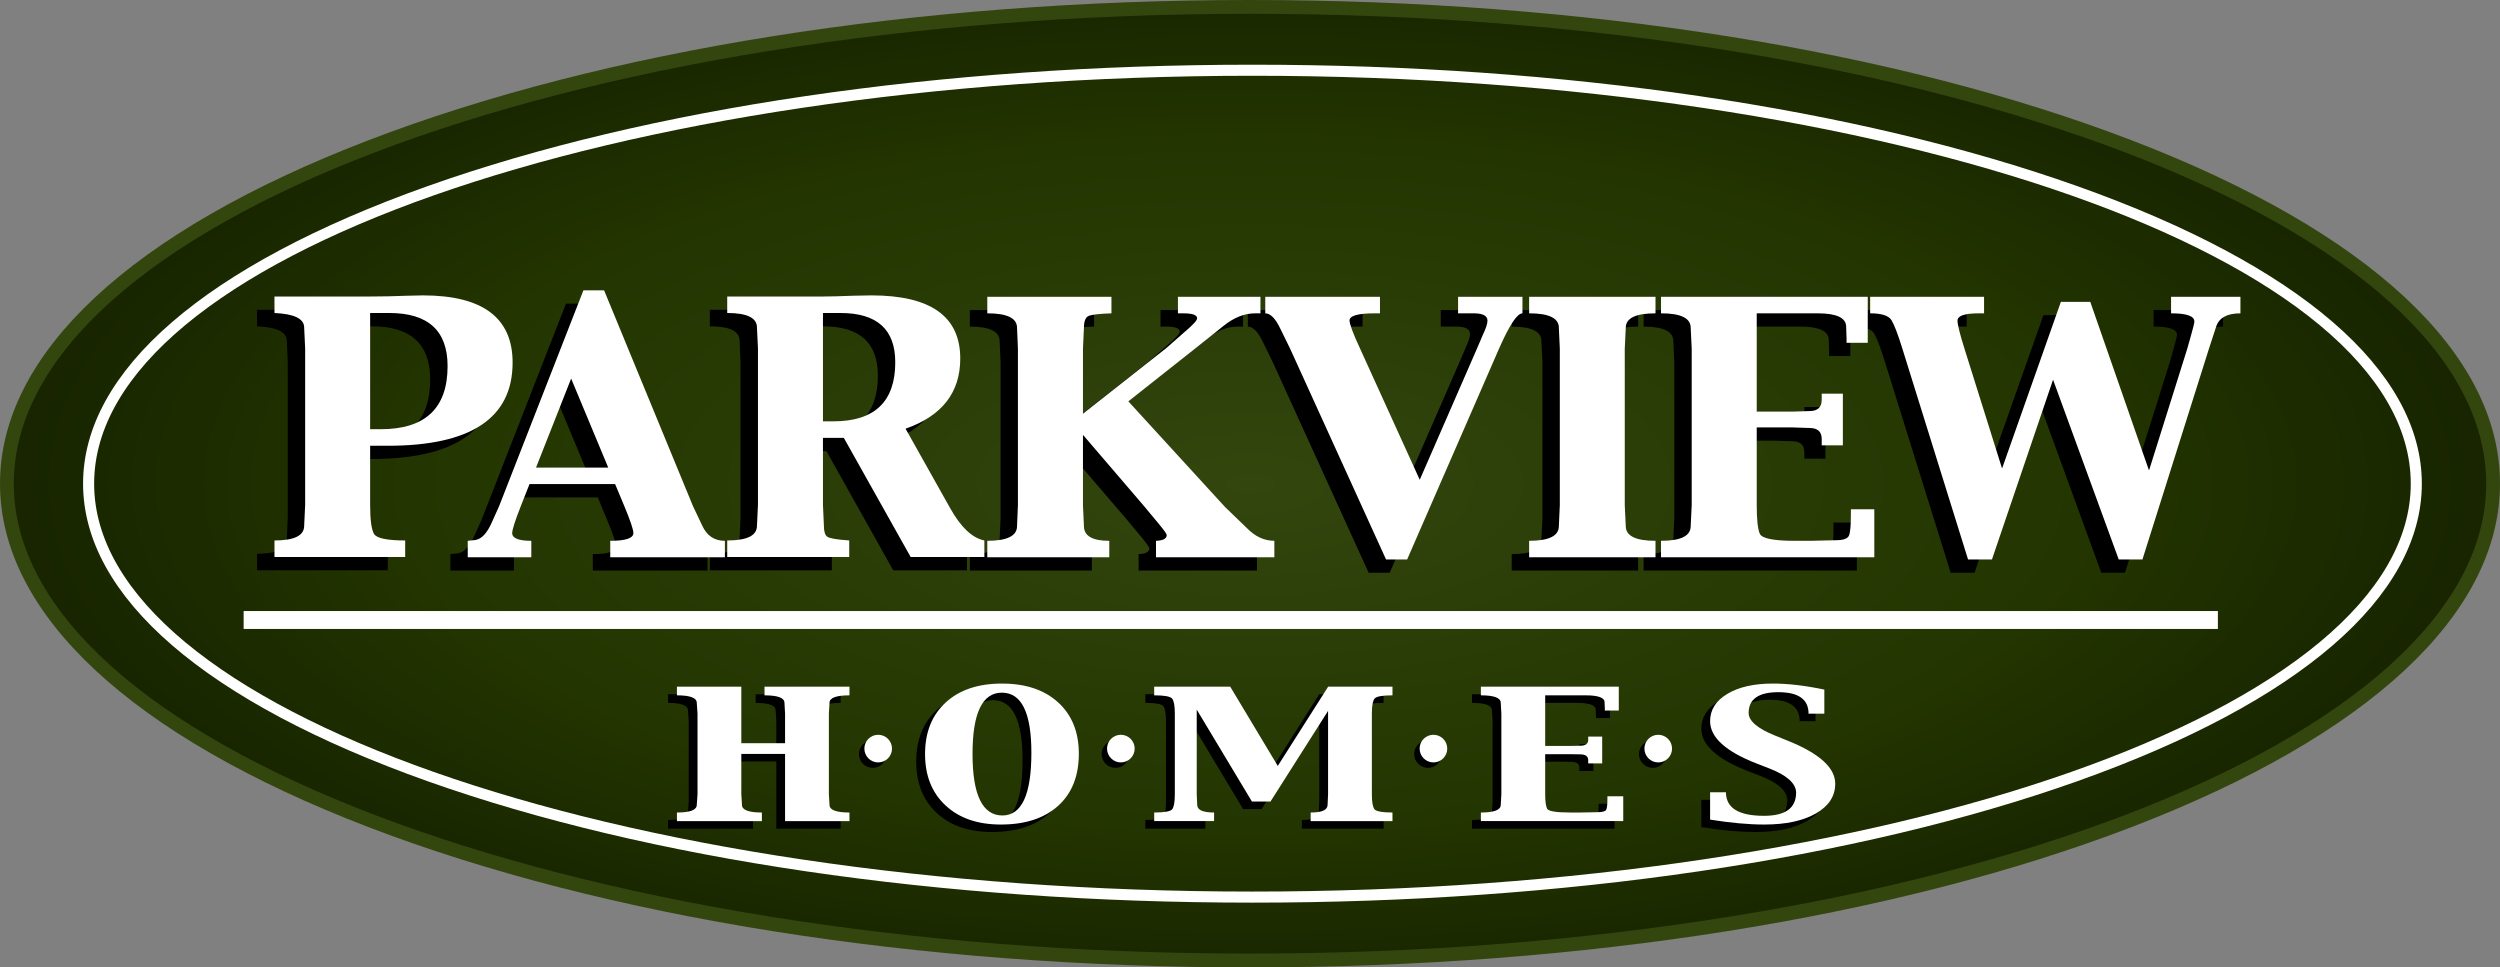 <?xml version="1.0" encoding="utf-8"?>
<!-- Generator: Adobe Illustrator 16.0.4, SVG Export Plug-In . SVG Version: 6.00 Build 0)  -->
<!DOCTYPE svg PUBLIC "-//W3C//DTD SVG 1.1//EN" "http://www.w3.org/Graphics/SVG/1.1/DTD/svg11.dtd">
<svg version="1.1" id="Layer_1" xmlns="http://www.w3.org/2000/svg" xmlns:xlink="http://www.w3.org/1999/xlink" x="0px" y="0px"
	 width="455.879px" height="176.405px" viewBox="0 0 455.879 176.405" enable-background="new 0 0 455.879 176.405"
	 xml:space="preserve">
<rect x="0" y="0" width="455.879" height="176.405" fill="#808080" stroke="none"/>
<g>
	
		<radialGradient id="SVGID_1_" cx="227.94" cy="88.202" r="240.652" gradientTransform="matrix(1 0 0 0.409 0 52.133)" gradientUnits="userSpaceOnUse">
		<stop  offset="0" style="stop-color:#33460E"/>
		<stop  offset="0.64" style="stop-color:#233500"/>
		<stop  offset="1" style="stop-color:#152100"/>
	</radialGradient>
	<path fill="url(#SVGID_1_)" stroke="#33460E" stroke-miterlimit="10" d="M227.936,2.017c-124.572,0-225.918,38.66-225.918,86.179
		c0,47.526,101.346,86.191,225.918,86.191c124.576,0,225.926-38.665,225.926-86.191C453.861,40.676,352.512,2.017,227.936,2.017z"/>
	<g>
		<g>
			<path fill="#33460E" d="M227.936,176.405c-60.734,0-117.85-9.095-160.824-25.608C23.834,134.166,0,111.934,0,88.196
				C0,64.46,23.834,42.231,67.111,25.604C110.086,9.093,167.199,0,227.936,0s117.854,9.093,160.83,25.604
				c43.279,16.628,67.113,38.857,67.113,62.592c0,23.738-23.834,45.97-67.113,62.601
				C345.789,167.31,288.672,176.405,227.936,176.405z M227.936,2.017c-124.572,0-225.918,38.66-225.918,86.179
				c0,47.526,101.346,86.191,225.918,86.191c124.576,0,225.926-38.665,225.926-86.191C453.861,40.676,352.512,2.017,227.936,2.017z"
				/>
		</g>
		<g>
			<path fill="#FFFFFF" d="M228.391,164.598c-56.807,0-110.225-7.862-150.412-22.138c-40.516-14.392-62.83-33.664-62.83-54.265
				c0-20.594,22.314-39.863,62.83-54.255c40.191-14.277,93.609-22.14,150.412-22.14c56.795,0,110.209,7.863,150.4,22.14
				c40.518,14.393,62.832,33.662,62.832,54.255c0,20.601-22.314,39.872-62.832,54.265
				C338.604,156.736,285.189,164.598,228.391,164.598z M228.391,13.817c-116.471,0-211.225,33.366-211.225,74.378
				c0,41.016,94.754,74.385,211.225,74.385c116.465,0,211.215-33.369,211.215-74.385C439.605,47.184,344.855,13.817,228.391,13.817z
				"/>
		</g>
		<path d="M82.127,104.042v-3l1.34-0.135c1.162-0.162,2.188-1.239,3.057-3.249l1.318-2.946l15.365-39.341h3.787l16.207,39.354
			l1.68,3.563c0.844,1.831,2.217,2.753,4.131,2.753v3h-20.91v-3c2.812,0,4.225-0.48,4.225-1.421c0-0.621-0.561-2.271-1.666-4.923
			l-1.66-4H93.385l-1.576,4c-1.057,2.664-1.584,4.312-1.584,4.938c0,0.926,1.166,1.406,3.492,1.406v3H82.127z M94.568,87.694h13.17
			l-6.77-16.227L94.568,87.694z"/>
		<path d="M129.443,103.996v-3.011c3.609,0,5.424-0.9,5.424-2.682l0.16-3.805V65.95l-0.16-3.809c0-1.756-1.814-2.635-5.424-2.635
			v-3.014h17.5l2.334-0.029l3.141-0.109l3.312-0.064c10.805,0,16.205,3.828,16.205,11.508c0,6.213-3.332,10.477-9.975,12.796
			L170.1,95.12c1.947,3.457,4.023,5.416,6.229,5.865v3.011h-13.449l-12.178-21.729h-3.809v12.217l0.174,3.816
			c0,1.006,0.193,1.664,0.582,1.984c0.393,0.295,1.734,0.545,4.037,0.701v3.011H129.443z M146.893,59.506v19.751h1.896
			c7.531,0,11.291-3.583,11.291-10.788c0-5.978-3.332-8.963-9.99-8.963H146.893z"/>
		<path d="M176.854,104.042v-3c3.615,0,5.426-0.894,5.426-2.676l0.176-3.816V66.01l-0.176-3.814c0-1.752-1.811-2.639-5.426-2.639
			v-3.012h22.654v3.012c-2.162,0.068-3.549,0.222-4.143,0.467c-0.58,0.234-0.879,0.967-0.879,2.181l-0.182,3.806v11.858
			l15.201-11.975l3.412-2.993c1.473-1.246,2.207-2.064,2.207-2.438c0-0.607-0.844-0.906-2.531-0.906h-0.973v-3.012h15.057v3.012
			h-0.98c-1.961,0-3.906,0.778-5.816,2.34l-5.15,4.113l-12.148,9.605l17.629,19.24l4,3.877c1.496,1.527,3.158,2.299,5.002,2.299
			v3.01h-21.584v-3c1.299-0.049,1.953-0.396,1.953-1.047c0-0.207-0.504-0.914-1.494-2.111l-2.621-3.146l-11.09-12.932h-0.072v12.752
			l0.182,3.809c0,1.782,1.541,2.676,4.619,2.676v3H176.854z"/>
		<path d="M249.574,104.438L232.076,66.01l-1.744-3.566c-0.904-1.926-1.828-2.887-2.787-2.887v-3.012h20.922v3.012h-0.949
			c-3.068,0-4.594,0.439-4.594,1.301c0,0.662,0.641,2.371,1.91,5.128l10.883,23.933l10.436-23.908l1.084-2.535
			c0.539-1.174,0.828-2.028,0.828-2.57c0-0.879-0.803-1.325-2.363-1.348h-2.98v-3.012h11.717v3.012c-0.951,0-2.379,2.16-4.266,6.453
			l-16.756,38.428H249.574z"/>
		<path d="M275.662,104.042v-3c3.619,0,5.416-0.894,5.416-2.676l0.186-3.816V66.01l-0.186-3.814c0-1.752-1.797-2.639-5.416-2.639
			v-3.012h23.055v3.012c-3.619,0-5.428,0.887-5.428,2.639l-0.18,3.814v28.539l0.18,3.816c0,1.782,1.809,2.676,5.428,2.676v3H275.662
			z"/>
		<path d="M299.717,104.042v-3c3.611,0,5.416-0.894,5.416-2.676l0.174-3.816V66.01l-0.174-3.814c0-1.752-1.805-2.639-5.416-2.639
			v-3.012h37.689v8.375h-3.865v-0.792l-0.059-2.106c0-1.641-1.736-2.465-5.197-2.465h-11.123v17.929h6.564l3.057-0.102
			c1.492,0,2.24-0.687,2.24-2.068v-1.103h3.852v9.422h-3.852v-1.147c0-1.345-0.748-2.028-2.24-2.028l-3.057-0.1h-6.564v14.217
			c0,2.598,0.191,4.332,0.566,5.178c0.383,0.859,2.486,1.287,6.316,1.287h2.99l4.541-0.105c1.373,0,2.174-0.275,2.41-0.852
			c0.252-0.55,0.355-1.843,0.355-3.845v-0.958h4.268v8.76H299.717z"/>
		<path d="M355.709,104.438L343.74,66.042c-0.818-2.634-1.473-4.368-1.984-5.216c-0.512-0.845-1.814-1.269-3.91-1.269v-3.012h20.779
			v3.012h-0.941c-2.602,0-3.902,0.446-3.902,1.334c-0.004,0.691,0.416,2.411,1.273,5.15l6.84,21.75h0.023l10.711-30.327h5.357
			l10.68,30.657h0.062l6.949-22.095l0.635-2.22c0.443-1.58,0.666-2.502,0.666-2.76c0-0.984-1.422-1.49-4.262-1.49v-3.012h12.664
			v3.012c-2.455,0-3.947,0.828-4.455,2.477l-1.293,4.008l-12.129,38.396h-4.33l-11.953-32.771l-11.154,32.771H355.709z"/>
		<path d="M64.322,83.709v10.781c0,2.723,0.238,4.478,0.709,5.288c0.475,0.8,2.375,1.206,5.684,1.206v3.011h-23.84v-3.011
			c3.609,0,5.424-0.9,5.424-2.682l0.168-3.805V65.95l-0.168-3.809c0-1.597-1.814-2.484-5.424-2.635v-3.014H64.43l3.217-0.029
			l3.459-0.109l2.83-0.064c10.91,0,16.369,4.078,16.369,12.249c0,10.108-7.584,15.171-22.75,15.171H64.322z M64.322,80.698h1.912
			c8.139,0,12.213-3.836,12.213-11.506c0-6.458-3.545-9.686-10.617-9.686h-3.508V80.698z"/>
		<path fill="#FFFFFF" d="M67.496,81.286v10.782c0,2.727,0.238,4.481,0.705,5.29c0.48,0.796,2.373,1.197,5.686,1.197v3.012H50.051
			v-3.012c3.607,0,5.414-0.884,5.414-2.684l0.18-3.794V63.522l-0.18-3.803c0-1.604-1.807-2.479-5.414-2.643v-3.008h17.555
			l3.215-0.036l3.461-0.104l2.834-0.063c10.904,0,16.359,4.083,16.359,12.252c0,10.108-7.582,15.168-22.748,15.168H67.496z
			 M67.496,78.27h1.908c8.145,0,12.213-3.828,12.213-11.513c0-6.448-3.541-9.681-10.615-9.681h-3.506V78.27z"/>
		<path fill="#FFFFFF" d="M85.293,101.62v-3.001l1.35-0.142c1.16-0.158,2.184-1.242,3.051-3.244l1.32-2.934l15.371-39.352h3.775
			l16.209,39.352l1.688,3.557c0.842,1.842,2.217,2.763,4.129,2.763v3.001h-20.906v-3.001c2.811,0,4.219-0.479,4.219-1.419
			c0-0.629-0.557-2.271-1.666-4.939l-1.668-3.992H96.557l-1.574,3.992c-1.059,2.686-1.582,4.326-1.582,4.955
			c0,0.925,1.154,1.403,3.484,1.403v3.001H85.293z M97.742,85.272h13.174l-6.768-16.238L97.742,85.272z"/>
		<path fill="#FFFFFF" d="M132.611,101.567v-3.012c3.621,0,5.422-0.884,5.422-2.684l0.182-3.794V63.522l-0.182-3.803
			c0-1.759-1.801-2.643-5.422-2.643v-3.008h17.504l2.336-0.036l3.137-0.104l3.312-0.063c10.801,0,16.205,3.826,16.205,11.507
			c0,6.202-3.326,10.48-9.975,12.8l8.145,14.515c1.945,3.474,4.02,5.425,6.225,5.868v3.012h-13.441l-12.188-21.723h-3.803v12.211
			l0.172,3.816c0,1.012,0.195,1.67,0.582,1.979c0.389,0.311,1.732,0.546,4.037,0.705v3.012H132.611z M150.068,57.077v19.756h1.896
			c7.523,0,11.289-3.6,11.289-10.777c0-5.987-3.33-8.979-9.984-8.979H150.068z"/>
		<path fill="#FFFFFF" d="M180.035,101.62v-3.001c3.611,0,5.422-0.896,5.422-2.677l0.162-3.813V63.584l-0.162-3.812
			c0-1.761-1.811-2.637-5.422-2.637V54.12h22.639v3.016c-2.158,0.076-3.541,0.225-4.137,0.467c-0.582,0.234-0.881,0.962-0.881,2.182
			l-0.176,3.806v11.849l15.188-11.963l3.416-3.002c1.479-1.254,2.215-2.057,2.215-2.436c0-0.602-0.844-0.902-2.535-0.902h-0.967
			V54.12h15.049v3.016h-0.975c-1.965,0-3.895,0.779-5.811,2.332l-5.162,4.117l-12.143,9.604l17.623,19.256l4.01,3.867
			c1.492,1.529,3.15,2.303,4.99,2.303v3.006h-21.58v-3.001c1.305-0.051,1.953-0.399,1.953-1.041c0-0.22-0.496-0.918-1.494-2.115
			l-2.619-3.151l-11.084-12.932h-0.074v12.749l0.176,3.813c0,1.78,1.539,2.677,4.623,2.677v3.001H180.035z"/>
		<path fill="#FFFFFF" d="M252.744,102.014l-17.486-38.425l-1.75-3.572c-0.898-1.92-1.838-2.882-2.785-2.882V54.12h20.916v3.016
			h-0.949c-3.068,0-4.6,0.434-4.6,1.3c0,0.662,0.639,2.376,1.92,5.132l10.883,23.922l10.424-23.899l1.084-2.536
			c0.553-1.164,0.844-2.025,0.844-2.579c0-0.872-0.793-1.315-2.371-1.339h-2.992V54.12h11.738v3.016
			c-0.967,0-2.379,2.151-4.275,6.454l-16.748,38.425H252.744z"/>
		<path fill="#FFFFFF" d="M278.84,101.62v-3.001c3.611,0,5.42-0.896,5.42-2.677l0.174-3.813V63.584l-0.174-3.812
			c0-1.761-1.809-2.637-5.42-2.637V54.12h23.045v3.016c-3.619,0-5.424,0.876-5.424,2.637l-0.182,3.812v28.544l0.182,3.813
			c0,1.78,1.805,2.677,5.424,2.677v3.001H278.84z"/>
		<path fill="#FFFFFF" d="M302.887,101.62v-3.001c3.613,0,5.414-0.896,5.414-2.677l0.184-3.813V63.584l-0.184-3.812
			c0-1.761-1.801-2.637-5.414-2.637V54.12h37.699v8.387h-3.863V61.7l-0.074-2.115c0-1.624-1.727-2.449-5.191-2.449h-11.115v17.924
			h6.559l3.061-0.1c1.488,0,2.232-0.688,2.232-2.061v-1.108h3.855v9.416h-3.855v-1.146c0-1.344-0.744-2.018-2.232-2.018
			l-3.061-0.102h-6.559v14.213c0,2.599,0.189,4.332,0.562,5.178c0.377,0.853,2.482,1.286,6.322,1.286h2.982l4.535-0.106
			c1.375,0,2.189-0.283,2.414-0.841c0.246-0.565,0.355-1.843,0.355-3.853V92.86h4.27v8.76H302.887z"/>
		<path fill="#FFFFFF" d="M358.875,102.014L346.91,63.606c-0.811-2.621-1.471-4.355-1.986-5.205c-0.504-0.842-1.814-1.266-3.9-1.266
			V54.12h20.773v3.016h-0.936c-2.607,0-3.908,0.438-3.908,1.333c0,0.692,0.418,2.407,1.283,5.151l6.824,21.751h0.039l10.705-30.327
			h5.361l10.678,30.659h0.061l6.941-22.099l0.631-2.232c0.449-1.565,0.67-2.48,0.67-2.741c0-1.005-1.408-1.495-4.25-1.495V54.12
			h12.65v3.016c-2.449,0-3.932,0.825-4.438,2.469l-1.309,4.002l-12.119,38.408h-4.328l-11.973-32.776l-11.141,32.776H358.875z"/>
		<rect x="44.43" y="111.424" fill="#FFFFFF" width="360.004" height="3.266"/>
		<g>
			<g>
				<path d="M121.828,151.105v-1.578c2.408,0,3.623-0.461,3.623-1.375l0.135-1.947v-14.713l-0.135-1.957
					c0-0.909-1.215-1.362-3.623-1.362v-1.58h11.746v10.296h7.986v-5.396l-0.123-1.957c0-0.909-1.213-1.362-3.637-1.362v-1.58h15.492
					v1.58c-2.424,0-3.629,0.453-3.629,1.362l-0.123,1.957v14.713l0.123,1.947c0,0.914,1.205,1.375,3.629,1.375v1.578h-11.732
					v-12.248h-7.986v7.346l0.107,1.938c0,0.926,1.217,1.387,3.641,1.387v1.578H121.828z"/>
				<path fill="#FFFFFF" d="M123.439,149.73v-1.566c2.406,0,3.617-0.465,3.617-1.387l0.137-1.936v-14.715l-0.137-1.968
					c0-0.908-1.211-1.363-3.617-1.363v-1.578h11.742v10.304h7.977v-5.395l-0.111-1.968c0-0.908-1.213-1.363-3.633-1.363v-1.578
					h15.488v1.578c-2.424,0-3.637,0.455-3.637,1.363l-0.119,1.968v14.715l0.119,1.936c0,0.922,1.213,1.387,3.637,1.387v1.566
					h-11.744v-12.25h-7.977v7.344l0.119,1.953c0,0.922,1.203,1.387,3.629,1.387v1.566H123.439z"/>
			</g>
			<g>
				<path d="M180.893,151.716c-4.238,0-7.602-1.15-10.088-3.477s-3.732-5.438-3.732-9.377c0-3.967,1.256-7.09,3.756-9.396
					c2.504-2.306,5.92-3.448,10.258-3.448s7.764,1.143,10.271,3.44c2.506,2.291,3.768,5.418,3.768,9.338
					c0,4.064-1.262,7.229-3.781,9.506C188.82,150.589,185.344,151.716,180.893,151.716z M181.184,150.072
					c3.518,0,5.281-3.809,5.281-11.436c0-7.311-1.793-10.964-5.379-10.964c-3.576,0-5.35,3.728-5.35,11.185
					C175.736,146.324,177.543,150.072,181.184,150.072z"/>
				<path fill="#FFFFFF" d="M182.506,150.355c-4.236,0-7.607-1.164-10.092-3.492c-2.492-2.314-3.729-5.436-3.729-9.355
					c0-3.971,1.248-7.102,3.756-9.403c2.504-2.305,5.918-3.455,10.258-3.455c4.33,0,7.748,1.139,10.268,3.447
					c2.504,2.286,3.76,5.411,3.76,9.341c0,4.051-1.256,7.229-3.777,9.506C190.432,149.218,186.953,150.355,182.506,150.355z
					 M182.791,148.701c3.52,0,5.283-3.812,5.283-11.428c0-7.311-1.795-10.964-5.375-10.964c-3.57,0-5.357,3.71-5.357,11.171
					C177.342,144.964,179.164,148.701,182.791,148.701z"/>
			</g>
			<g>
				<path d="M208.855,126.592h13.867l8.678,14.444l9.168-14.444h11.734v1.58c-1.844,0-2.932,0.191-3.264,0.596
					c-0.33,0.403-0.488,1.3-0.488,2.724v14.713c0,1.42,0.158,2.328,0.48,2.734c0.318,0.387,1.416,0.588,3.271,0.588v1.578h-14.906
					v-1.578c2.047,0,3.074-0.461,3.074-1.375l0.096-1.947v-15.211l-10.512,16.537h-3.373l-10.072-16.764v15.438l0.092,1.947
					c0,0.914,1.025,1.375,3.088,1.375v1.578h-10.934v-1.578c1.875,0,2.953-0.201,3.275-0.588c0.314-0.406,0.488-1.314,0.488-2.734
					v-14.713c0-1.41-0.174-2.312-0.488-2.724c-0.322-0.396-1.4-0.596-3.275-0.596V126.592z"/>
				<path fill="#FFFFFF" d="M210.469,125.217h13.867l8.668,14.45l9.186-14.45h11.73v1.578c-1.852,0-2.941,0.199-3.268,0.598
					c-0.326,0.396-0.49,1.312-0.49,2.733v14.715c0,1.41,0.158,2.324,0.482,2.73c0.32,0.389,1.408,0.592,3.275,0.592v1.566H239
					v-1.566c2.066,0,3.084-0.465,3.084-1.387l0.092-1.936V129.63l-10.5,16.531h-3.385l-10.066-16.764v15.443l0.09,1.936
					c0,0.922,1.02,1.387,3.076,1.387v1.566h-10.922v-1.566c1.861,0,2.963-0.203,3.285-0.592c0.312-0.406,0.477-1.32,0.477-2.73
					v-14.715c0-1.405-0.164-2.323-0.477-2.718c-0.322-0.414-1.424-0.613-3.285-0.613V125.217z"/>
			</g>
			<g>
				<path d="M268.422,151.105v-1.578c2.42,0,3.637-0.461,3.637-1.375l0.115-1.947v-14.713l-0.115-1.957
					c0-0.909-1.217-1.362-3.637-1.362v-1.58h25.164v4.345h-2.557v-0.422l-0.043-1.096c0-0.839-1.146-1.247-3.455-1.247h-7.381v9.216
					h4.35l2.018-0.043c0.994,0,1.479-0.35,1.479-1.045v-0.604h2.553v4.881h-2.553v-0.594c0-0.703-0.484-1.061-1.479-1.061
					l-2.018-0.037h-4.35v7.33c0,1.332,0.133,2.209,0.385,2.652c0.244,0.439,1.643,0.658,4.17,0.658h1.977l3-0.055
					c0.906,0,1.436-0.146,1.596-0.426c0.158-0.295,0.236-0.939,0.236-1.963v-0.514h2.887v4.535H268.422z"/>
				<path fill="#FFFFFF" d="M270.039,149.73v-1.566c2.414,0,3.625-0.465,3.625-1.387l0.111-1.936v-14.715l-0.111-1.968
					c0-0.908-1.211-1.363-3.625-1.363v-1.578h25.148v4.353h-2.545v-0.42l-0.047-1.089c0-0.844-1.148-1.266-3.439-1.266h-7.389v9.229
					h4.338l2.025-0.035c0.986,0,1.48-0.357,1.48-1.061v-0.604h2.551v4.881h-2.551v-0.586c0-0.711-0.494-1.062-1.48-1.062
					l-2.025-0.033h-4.338v7.32c0,1.324,0.133,2.217,0.367,2.652c0.258,0.438,1.652,0.666,4.188,0.666h1.963l3.012-0.057
					c0.9,0,1.441-0.146,1.588-0.432c0.156-0.289,0.23-0.939,0.23-1.963v-0.51h2.887v4.527H270.039z"/>
			</g>
			<g>
				<path d="M310.238,150.824v-4.98h2.879c0,2.865,2.309,4.301,6.932,4.301c3.916,0,5.867-1.41,5.867-4.27
					c-0.049-1.666-1.68-3.121-4.875-4.371l-2.318-0.896c-5.662-2.213-8.484-4.787-8.484-7.725c0-2.078,1.045-3.742,3.135-4.999
					c2.078-1.25,4.857-1.865,8.332-1.865c2.721,0,5.834,0.359,9.361,1.098v4.397h-2.891c0-2.614-1.826-3.917-5.488-3.917
					c-3.617,0-5.43,1.25-5.43,3.778c0.008,1.449,1.582,2.814,4.748,4.102l2.342,0.963c5.799,2.314,8.701,4.938,8.691,7.846
					c0,2.264-1.182,4.066-3.512,5.412c-2.334,1.346-5.48,2.02-9.42,2.02C317.225,151.716,313.932,151.423,310.238,150.824z"/>
				<path fill="#FFFFFF" d="M311.84,149.457v-4.988h2.889c0,2.865,2.314,4.297,6.93,4.297c3.92,0,5.865-1.402,5.865-4.256
					c-0.051-1.676-1.674-3.127-4.879-4.379l-2.314-0.898c-5.66-2.201-8.49-4.785-8.49-7.719c0-2.074,1.051-3.729,3.137-4.979
					c2.09-1.264,4.869-1.885,8.334-1.885c2.723,0,5.85,0.361,9.359,1.098v4.394h-2.877c0-2.612-1.836-3.921-5.494-3.921
					c-3.613,0-5.432,1.266-5.432,3.788c0.008,1.451,1.586,2.816,4.752,4.1l2.348,0.951c5.799,2.318,8.691,4.947,8.691,7.854
					c0,2.262-1.176,4.068-3.521,5.42c-2.332,1.348-5.477,2.023-9.432,2.023C318.836,150.355,315.547,150.052,311.84,149.457z"/>
			</g>
			<g>
				<circle cx="159.146" cy="137.502" r="2.52"/>
				<circle fill="#FFFFFF" cx="160.139" cy="136.508" r="2.52"/>
			</g>
			<g>
				<circle cx="203.396" cy="137.502" r="2.52"/>
				<circle fill="#FFFFFF" cx="204.389" cy="136.508" r="2.52"/>
			</g>
			<g>
				<circle cx="260.396" cy="137.502" r="2.52"/>
				<circle fill="#FFFFFF" cx="261.389" cy="136.508" r="2.52"/>
			</g>
			<g>
				<circle cx="301.389" cy="137.502" r="2.52"/>
				<circle fill="#FFFFFF" cx="302.381" cy="136.508" r="2.52"/>
			</g>
		</g>
	</g>
</g>
</svg>
